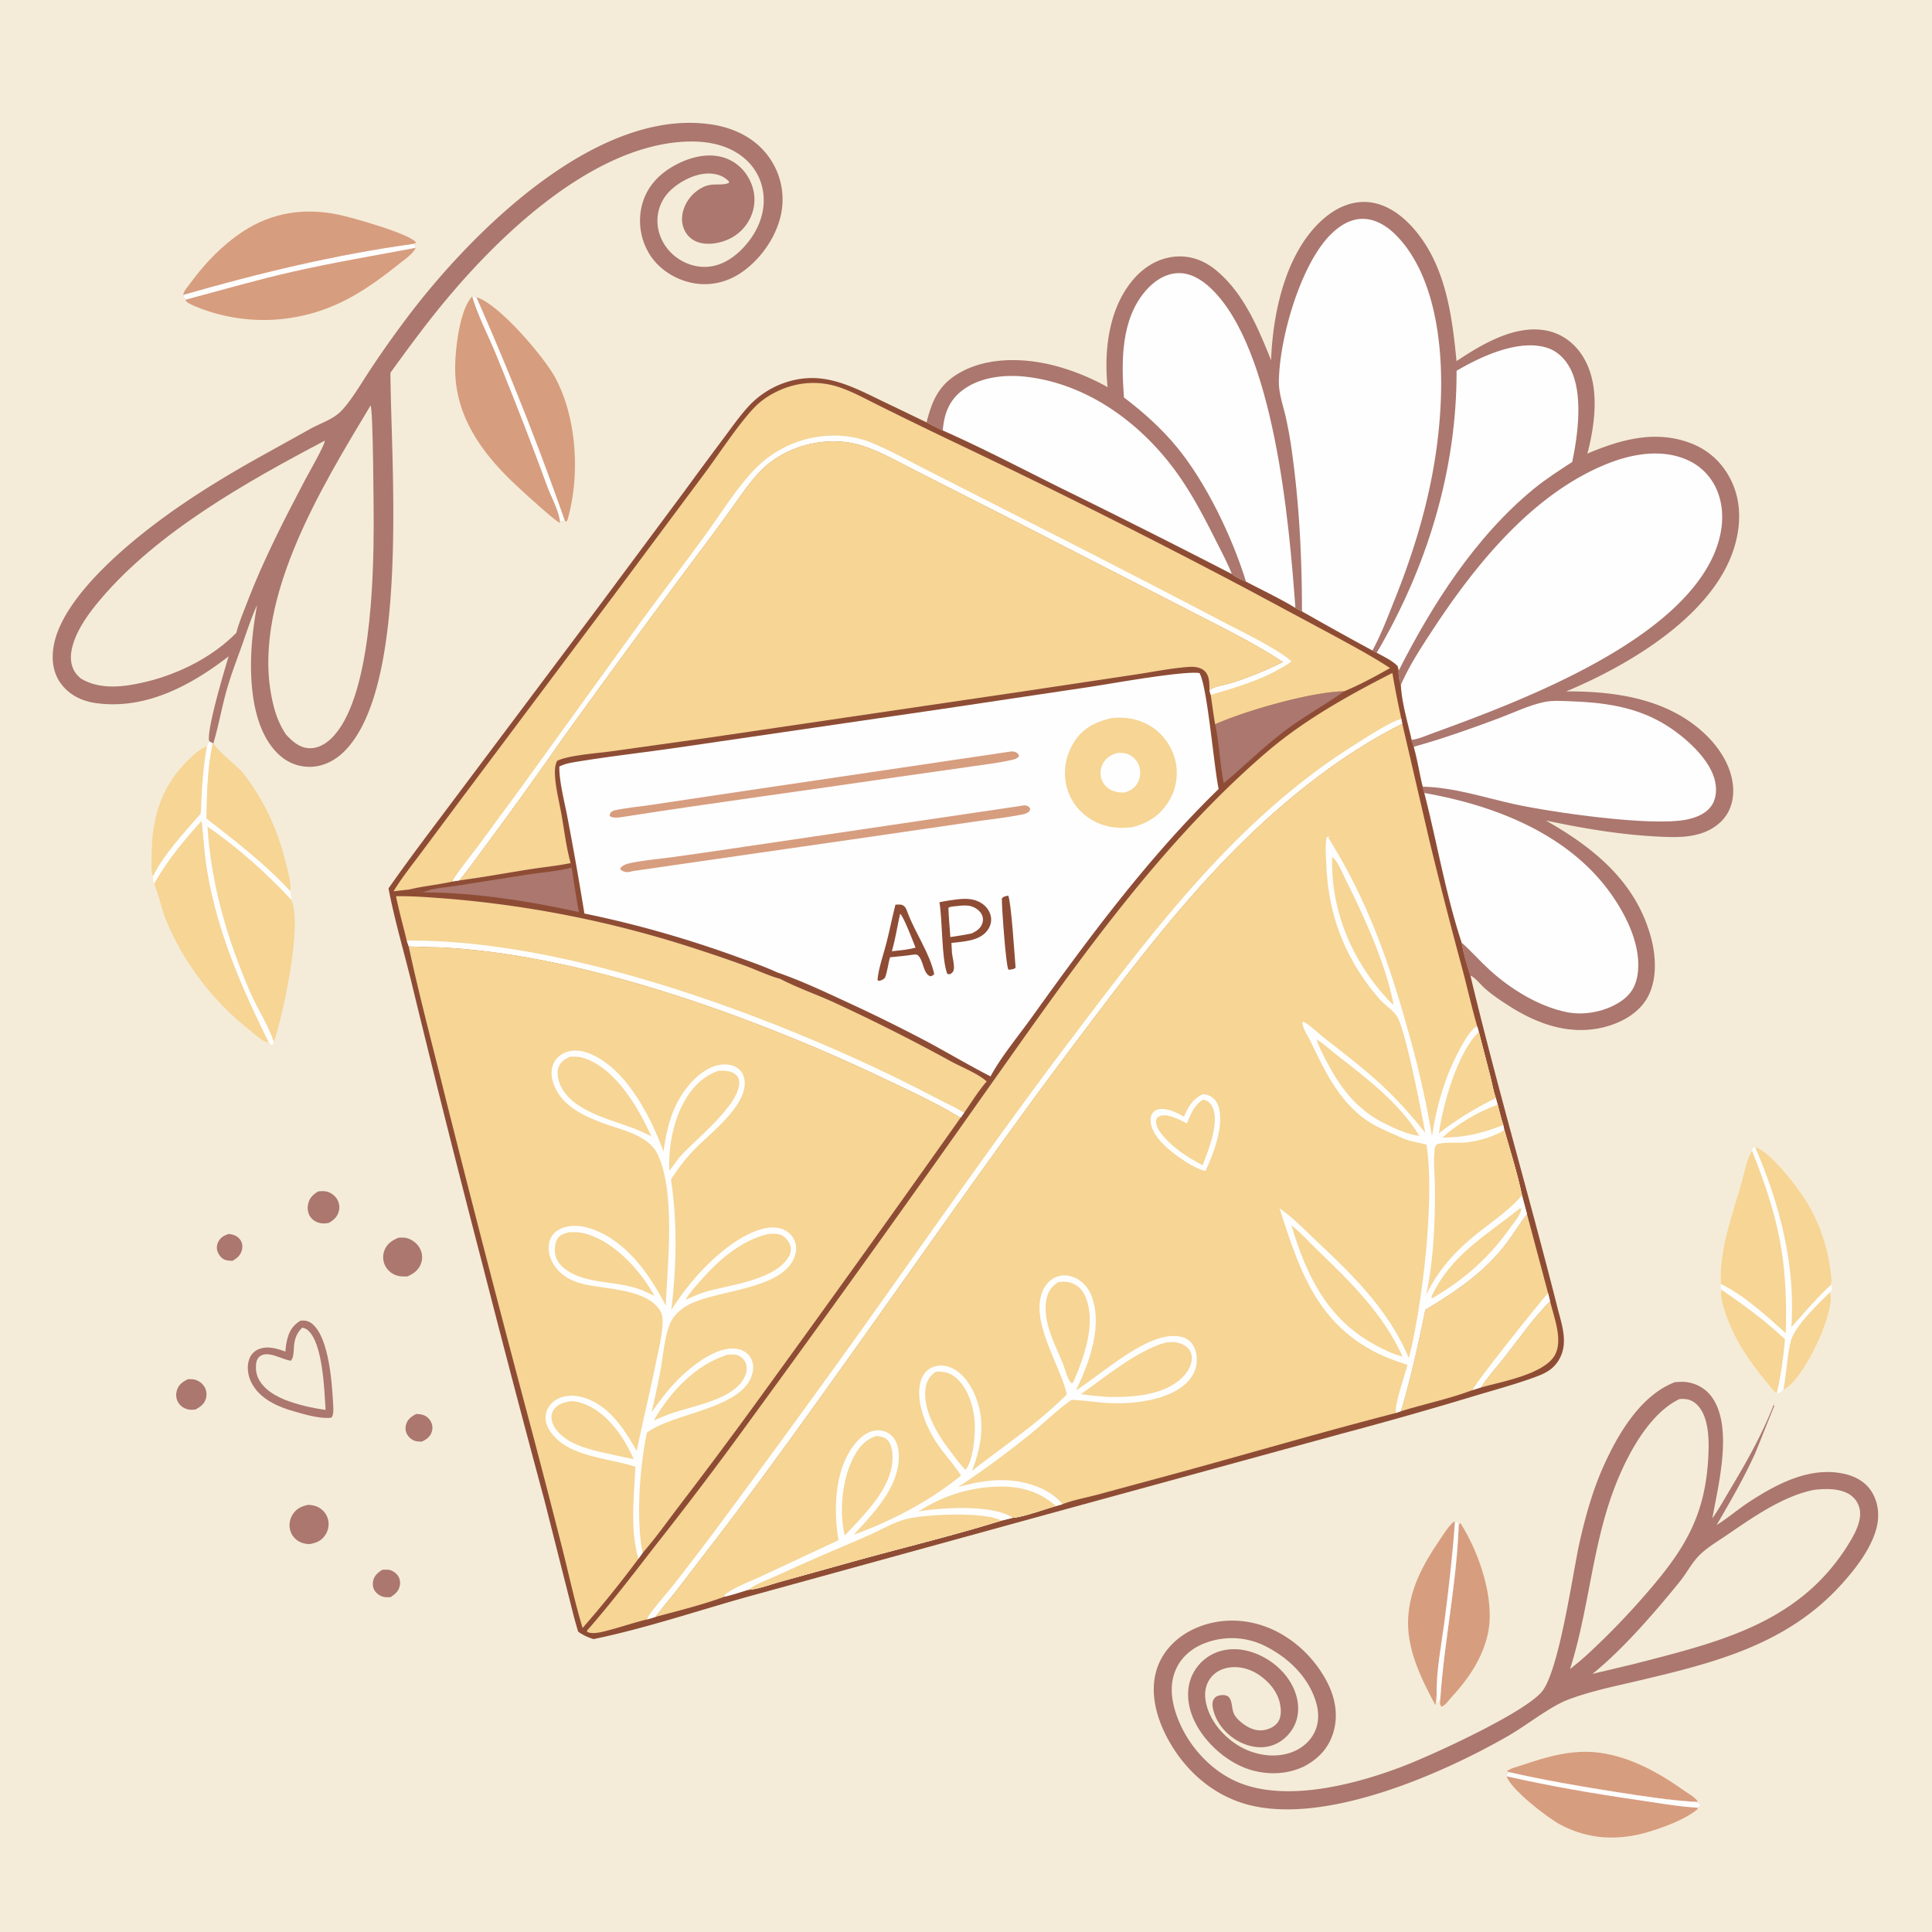 <svg version="1.1" xmlns="http://www.w3.org/2000/svg" style="display: block;" viewBox="0 0 2048 2048" width="1024" height="1024">
<path transform="translate(0,0)" fill="rgb(244,236,216)" d="M 0 0 L 2048 0 L 2048 2048 L 0 2048 L 0 0 z"/>
<path transform="translate(0,0)" fill="rgb(171,119,110)" d="M 242.205 1308.07 C 242.652 1308.11 243.101 1308.12 243.547 1308.17 C 247.961 1308.7 252.196 1310.59 254.783 1314.36 C 257.002 1317.59 257.36 1321.62 256.359 1325.34 C 254.855 1330.94 251.172 1333.79 246.362 1336.57 C 243.771 1336.36 240.714 1336.31 238.282 1335.36 C 234.867 1334.02 232.016 1330.4 230.736 1327.07 C 229.388 1323.56 229.647 1319.79 231.345 1316.45 C 233.794 1311.63 237.298 1309.83 242.205 1308.07 z"/>
<path transform="translate(0,0)" fill="rgb(171,119,110)" d="M 441.049 1498.91 C 443.333 1498.93 445.857 1499.14 448.061 1499.77 C 451.877 1500.84 455.134 1503.76 456.886 1507.28 A 13.699 13.699 0 0 1 457.522 1518.21 C 455.655 1523.41 451.903 1525.96 447.079 1528.17 C 445.078 1528.09 442.99 1528.1 441.025 1527.69 C 437.389 1526.92 433.763 1524.12 431.843 1520.98 A 13.63 13.63 0 0 1 430.452 1510.13 C 432.144 1504.29 436.003 1501.77 441.049 1498.91 z"/>
<path transform="translate(0,0)" fill="rgb(171,119,110)" d="M 405.123 1664.09 C 407.379 1663.96 409.76 1663.76 412.007 1664.04 C 415.587 1664.48 419.631 1667.25 421.69 1670.14 C 423.875 1673.22 424.596 1677.22 423.814 1680.89 C 422.548 1686.83 418.924 1689.85 414.06 1693.04 C 412.058 1693.12 409.984 1693.22 407.99 1693 C 404.16 1692.57 400.005 1690.03 397.731 1686.95 C 395.395 1683.79 394.762 1679.98 395.484 1676.15 C 396.587 1670.3 400.369 1667.17 405.123 1664.09 z"/>
<path transform="translate(0,0)" fill="rgb(171,119,110)" d="M 199.059 1462.06 C 201.478 1461.95 203.915 1461.84 206.29 1462.41 C 210.645 1463.45 214.652 1466.52 216.895 1470.39 C 219.105 1474.19 219.444 1478.82 218.133 1482.99 C 216.346 1488.68 212.056 1491.43 207.121 1494.21 C 204.5 1494.45 201.998 1494.61 199.406 1494.02 C 194.926 1493 190.95 1490.35 188.684 1486.29 C 186.414 1482.24 186.235 1477.37 187.787 1473.03 C 189.833 1467.3 193.891 1464.73 199.059 1462.06 z"/>
<path transform="translate(0,0)" fill="rgb(171,119,110)" d="M 336.932 1263.04 C 339.521 1262.65 342.449 1262.47 345.05 1262.85 C 349.868 1263.54 354.548 1266.83 357.131 1270.9 C 359.523 1274.67 360.349 1279.47 359.217 1283.8 C 357.611 1289.95 353.712 1293.43 348.352 1296.42 C 345.943 1296.74 343.469 1297.1 341.041 1296.79 C 336.455 1296.2 332 1294.09 329.245 1290.28 C 326.393 1286.34 325.668 1281.62 326.524 1276.89 C 327.748 1270.13 331.451 1266.73 336.932 1263.04 z"/>
<path transform="translate(0,0)" fill="rgb(171,119,110)" d="M 422.149 1312.1 C 425.277 1311.85 428.678 1311.68 431.726 1312.58 C 437.406 1314.27 442.522 1318.39 445.232 1323.66 A 19.548 19.548 0 0 1 446.244 1339.48 C 443.688 1346.41 438.487 1350.08 432.012 1353.02 C 428.561 1353.17 425.041 1353.24 421.665 1352.38 C 416.037 1350.96 410.986 1347 408.355 1341.81 A 20.066 20.066 0 0 1 407.464 1325.62 C 410.181 1318.45 415.427 1315.08 422.149 1312.1 z"/>
<path transform="translate(0,0)" fill="rgb(171,119,110)" d="M 326.68 1595.18 C 330.674 1595.43 334.452 1596.05 337.984 1598.05 C 342.726 1600.75 346.163 1605.01 347.612 1610.29 A 20.774 20.774 0 0 1 344.868 1627.1 C 340.678 1633.53 335.403 1635.37 328.209 1636.83 C 324.18 1636.68 320.562 1636.03 317.001 1634.03 C 312.188 1631.32 308.844 1627 307.515 1621.63 A 20.993 20.993 0 0 1 310.495 1605.07 C 314.455 1599.03 319.84 1596.66 326.68 1595.18 z"/>
<path transform="translate(0,0)" fill="rgb(246,213,149)" d="M 162.257 928.839 C 161.673 927.844 161.329 926.969 161.157 925.821 C 160.182 919.339 160.711 912.13 160.775 905.574 C 161.077 874.611 167.174 846.974 185.539 821.559 C 191.202 813.723 210.341 792.795 219.431 791.306 C 214.987 814.653 213.897 838.734 212.852 862.44 C 196.321 881.444 173.044 906.381 162.257 928.839 z"/>
<path transform="translate(0,0)" fill="rgb(215,157,127)" d="M 1599.01 1878.42 L 1597.58 1877.4 C 1601.69 1874.25 1609 1872.64 1613.95 1870.96 C 1640.12 1862.03 1666.98 1854.33 1694.88 1857.88 C 1728.06 1862.1 1758.79 1879.3 1785.64 1898.41 C 1789.61 1901.24 1796.27 1904.87 1799.05 1908.81 C 1799.52 1909.48 1799.52 1909.6 1799.72 1910.23 C 1770.78 1908.61 1742.14 1904.09 1713.53 1899.64 C 1675.04 1893.66 1637.02 1887.08 1599.01 1878.42 z"/>
<path transform="translate(0,0)" fill="rgb(215,157,127)" d="M 1546.16 1619.48 C 1546.55 1617.36 1546.37 1615.86 1548.02 1614.38 C 1567.85 1645.49 1585.32 1695.42 1577.08 1732.44 C 1571.46 1757.66 1556.54 1779.75 1539.22 1798.47 C 1536.78 1801.11 1533.12 1806.21 1530.13 1808.11 C 1529.12 1808.76 1528.88 1808.74 1527.85 1808.97 C 1525.93 1806.74 1526.62 1803.62 1526.79 1800.8 C 1530.82 1740.19 1543.83 1680.34 1546.16 1619.48 z"/>
<path transform="translate(0,0)" fill="rgb(215,157,127)" d="M 1521.67 1807.66 C 1506.24 1778.94 1490.5 1747.2 1492.81 1713.79 C 1494.92 1683.21 1508.72 1658.17 1525.49 1633.34 C 1530.2 1626.37 1535.02 1618.28 1541.42 1612.78 L 1542.22 1613.75 L 1544.03 1612.47 C 1546.15 1614.28 1545.79 1616.78 1546.16 1619.48 C 1543.83 1680.34 1530.82 1740.19 1526.79 1800.8 L 1524.54 1805.61 L 1523.8 1805.13 L 1522.93 1795.86 C 1522.22 1799.73 1522.04 1803.75 1521.67 1807.66 z"/>
<path transform="translate(0,0)" fill="rgb(254,254,254)" d="M 1542.22 1613.75 L 1544.03 1612.47 C 1546.15 1614.28 1545.79 1616.78 1546.16 1619.48 C 1543.83 1680.34 1530.82 1740.19 1526.79 1800.8 L 1524.54 1805.61 L 1523.8 1805.13 L 1522.93 1795.86 C 1522.35 1771.41 1527.71 1745.04 1530.9 1720.7 C 1535.53 1685.34 1539.69 1649.33 1542.22 1613.75 z"/>
<path transform="translate(0,0)" fill="rgb(171,119,110)" d="M 318.449 1399.96 C 323.682 1399.52 327.293 1400.14 331.381 1403.69 C 348.925 1418.93 351.952 1466.53 353.161 1488.73 C 353.378 1492.7 353.984 1499.71 351.292 1502.76 C 337.909 1504.54 318.791 1498.05 305.756 1494.34 C 290.003 1489.12 274.154 1480.91 266.376 1465.35 C 262.643 1457.88 261.335 1448.47 264.283 1440.5 C 265.963 1435.96 269.183 1432.45 273.608 1430.47 C 283.101 1426.23 293.32 1429.36 302.51 1432.7 C 302.787 1428.62 303.353 1424.48 304.288 1420.5 C 306.492 1411.11 310.279 1405.07 318.449 1399.96 z"/>
<path transform="translate(0,0)" fill="rgb(244,236,216)" d="M 320.305 1407.45 C 322.432 1407.75 324.365 1408.5 326.042 1409.87 C 342.415 1423.25 343.832 1474.51 345.137 1494.53 C 330.228 1492.52 315.766 1489.14 301.721 1483.75 C 294.436 1480.62 287.378 1477 281.574 1471.48 C 275.398 1465.61 271.464 1458.86 271.279 1450.19 C 271.191 1446.07 271.676 1440.96 275.031 1438.09 C 283.56 1430.79 299.19 1441.39 308.35 1442.43 C 314.65 1434.91 306.882 1420.54 320.305 1407.45 z"/>
<path transform="translate(0,0)" fill="rgb(215,157,127)" d="M 1599.01 1878.42 C 1637.02 1887.08 1675.04 1893.66 1713.53 1899.64 C 1742.14 1904.09 1770.78 1908.61 1799.72 1910.23 L 1802.57 1913.14 C 1801.87 1915.38 1801.62 1915.08 1799.76 1916.3 L 1799.19 1918.08 C 1786.08 1928.8 1764 1936.86 1747.91 1941.74 C 1715.69 1951.52 1683.8 1950.14 1653.83 1934.08 C 1640.29 1926.82 1601.35 1896.78 1597.15 1882.98 C 1597.42 1880.84 1597.88 1880.19 1599.01 1878.42 z"/>
<path transform="translate(0,0)" fill="rgb(254,254,254)" d="M 1599.01 1878.42 C 1637.02 1887.08 1675.04 1893.66 1713.53 1899.64 C 1742.14 1904.09 1770.78 1908.61 1799.72 1910.23 L 1802.57 1913.14 C 1801.87 1915.38 1801.62 1915.08 1799.76 1916.3 C 1778.32 1915.01 1756.34 1911.06 1735.07 1907.95 C 1688.55 1901.15 1643 1893.39 1597.15 1882.98 C 1597.42 1880.84 1597.88 1880.19 1599.01 1878.42 z"/>
<path transform="translate(0,0)" fill="rgb(215,157,127)" d="M 504.931 315.071 C 528.707 321.85 576.1 377.915 587.798 398.993 C 611.362 441.453 615.007 502.495 602.178 548.934 C 601.629 550.922 601.431 551.737 599.93 553.212 L 598.65 551.835 A 3221.52 3221.52 0 0 0 504.931 315.071 z"/>
<path transform="translate(0,0)" fill="rgb(215,157,127)" d="M 194.268 312.521 C 273.806 289.562 356.103 269.739 438.163 258.474 C 440.05 260.26 440.38 260.192 440.596 262.735 C 438.064 268.867 428.754 275.193 423.616 279.292 C 401.219 297.161 378.659 313.692 351.97 324.731 A 189.041 189.041 0 0 1 207.388 324.907 C 203.618 323.326 200.194 321.871 197.063 319.183 L 196.84 317.646 C 194.99 315.851 194.991 314.952 194.268 312.521 z"/>
<path transform="translate(0,0)" fill="rgb(254,254,254)" d="M 194.268 312.521 C 273.806 289.562 356.103 269.739 438.163 258.474 C 440.05 260.26 440.38 260.192 440.596 262.735 C 397.531 270.883 354.075 278.111 311.33 287.782 C 272.895 296.477 234.929 307.555 196.84 317.646 C 194.99 315.851 194.991 314.952 194.268 312.521 z"/>
<path transform="translate(0,0)" fill="rgb(215,157,127)" d="M 194.268 312.521 C 194.306 312.198 194.308 311.869 194.384 311.553 C 195.251 307.941 199.368 303.405 201.579 300.401 C 217.233 279.131 235.031 260.356 257.177 245.649 C 288.28 224.993 323.217 219.953 359.523 227.696 C 372.393 230.441 435.096 247.779 441.264 257.312 L 438.163 258.474 C 356.103 269.739 273.806 289.562 194.268 312.521 z"/>
<path transform="translate(0,0)" fill="rgb(215,157,127)" d="M 500.543 314.186 L 504.931 315.071 A 3221.52 3221.52 0 0 1 598.65 551.835 L 593.563 553.018 L 593.498 554.227 C 588.059 552.145 555.783 522.416 549.437 516.576 C 514.093 484.045 484.417 445.577 482.571 395.638 C 481.823 375.412 486.369 329.353 500.543 314.186 z"/>
<path transform="translate(0,0)" fill="rgb(254,254,254)" d="M 500.543 314.186 L 504.931 315.071 A 3221.52 3221.52 0 0 1 598.65 551.835 L 593.563 553.018 C 592.342 540.99 583.985 526.372 579.821 514.882 A 3993.4 3993.4 0 0 0 526.295 376.927 C 517.916 356.193 506.846 335.59 500.543 314.186 z"/>
<path transform="translate(0,0)" fill="rgb(254,254,254)" d="M 1860.49 1216.01 C 1875.9 1219.7 1905.47 1258.41 1913.92 1272.08 A 183.819 183.819 0 0 1 1940.51 1347.5 C 1941 1351.78 1941.98 1357.09 1941.02 1361.34 C 1940.97 1361.56 1940.86 1361.76 1940.78 1361.97 C 1941.84 1364.94 1942.12 1365.29 1941.31 1368.29 L 1939.68 1369.95 C 1943.66 1378.04 1936.23 1399.04 1933.47 1407.1 C 1927.76 1423.73 1907.26 1464.91 1891.44 1472.58 C 1891.13 1472.73 1890.81 1472.86 1890.49 1473 C 1888 1475.45 1887.1 1476.82 1883.38 1477.22 C 1878.93 1473.75 1874.9 1467.94 1871.25 1463.51 C 1853.15 1441.55 1838.12 1419.2 1828.94 1391.98 C 1827 1386.24 1822.43 1372.69 1825.12 1367.31 C 1823.87 1365.01 1824.13 1363.66 1824.13 1361.08 C 1822.19 1324.72 1836.22 1288.17 1846.09 1253.74 C 1848.89 1243.97 1851.49 1227.97 1857.24 1219.8 L 1858.33 1216.64 L 1860.49 1216.01 z"/>
<path transform="translate(0,0)" fill="rgb(246,213,149)" d="M 1939.68 1369.95 C 1943.66 1378.04 1936.23 1399.04 1933.47 1407.1 C 1927.76 1423.73 1907.26 1464.91 1891.44 1472.58 C 1891.13 1472.73 1890.81 1472.86 1890.49 1473 C 1893.62 1457.66 1894.79 1433.77 1898.56 1420.77 C 1903.14 1404.97 1927.69 1381.92 1939.68 1369.95 z"/>
<path transform="translate(0,0)" fill="rgb(246,213,149)" d="M 1825.12 1367.31 C 1848.85 1383.55 1871.15 1399.97 1892.16 1419.68 C 1890.39 1439.14 1887.91 1458.17 1883.38 1477.22 C 1878.93 1473.75 1874.9 1467.94 1871.25 1463.51 C 1853.15 1441.55 1838.12 1419.2 1828.94 1391.98 C 1827 1386.24 1822.43 1372.69 1825.12 1367.31 z"/>
<path transform="translate(0,0)" fill="rgb(246,213,149)" d="M 1860.49 1216.01 C 1875.9 1219.7 1905.47 1258.41 1913.92 1272.08 A 183.819 183.819 0 0 1 1940.51 1347.5 C 1941 1351.78 1941.98 1357.09 1941.02 1361.34 C 1940.97 1361.56 1940.86 1361.76 1940.78 1361.97 C 1925.9 1375.9 1912.55 1391.59 1898.95 1406.76 C 1903.26 1340.13 1886.65 1276.64 1860.49 1216.01 z"/>
<path transform="translate(0,0)" fill="rgb(246,213,149)" d="M 1824.13 1361.08 C 1822.19 1324.72 1836.22 1288.17 1846.09 1253.74 C 1848.89 1243.97 1851.49 1227.97 1857.24 1219.8 C 1885.63 1291.28 1895.24 1336.25 1893 1413.22 C 1872.33 1394.7 1849.25 1373.3 1824.13 1361.08 z"/>
<path transform="translate(0,0)" fill="rgb(246,213,149)" d="M 221.72 785.653 L 225.602 787.835 L 226.294 787.578 C 227.789 794.136 252.228 812.58 258.16 820.305 A 243.416 243.416 0 0 1 301.897 911.512 C 304.258 920.922 308.742 934.634 307.577 944.26 C 308.34 947.498 309.196 950.345 308.621 953.696 C 320.986 978.442 300.329 1074.89 291.117 1101.92 C 290.752 1102.99 290.577 1103.29 290.135 1104.2 L 289.388 1107.43 L 287.751 1107.68 L 284.639 1104.84 C 283.219 1104.68 282.993 1104.74 281.464 1104.1 C 275.568 1101.67 268.842 1095.06 263.811 1091.07 A 292.148 292.148 0 0 1 177.415 978.405 C 171.64 965.417 169.497 951.364 164.121 938.487 L 163.495 937.026 C 161.864 934.074 162.052 932.063 162.257 928.839 C 173.044 906.381 196.321 881.444 212.852 862.44 C 213.897 838.734 214.987 814.653 219.431 791.306 C 220.112 789.386 220.927 787.529 221.72 785.653 z"/>
<path transform="translate(0,0)" fill="rgb(254,254,254)" d="M 221.72 785.653 L 225.602 787.835 C 219.992 813.724 219.338 841.248 218.988 867.679 C 249.863 891.59 280.895 915.555 307.577 944.26 C 308.34 947.498 309.196 950.345 308.621 953.696 C 282.127 925.091 252 898.357 219.905 876.173 C 223.93 938.038 240.791 995.493 265.405 1052.19 C 272.979 1069.63 284.152 1086.21 290.135 1104.2 L 289.388 1107.43 L 287.751 1107.68 L 284.639 1104.84 C 255.792 1046.48 230.142 987.583 219.426 922.908 C 216.531 905.435 215.605 887.901 213.635 870.33 C 195.299 890.793 176.734 912.898 163.495 937.026 C 161.864 934.074 162.052 932.063 162.257 928.839 C 173.044 906.381 196.321 881.444 212.852 862.44 C 213.897 838.734 214.987 814.653 219.431 791.306 C 220.112 789.386 220.927 787.529 221.72 785.653 z"/>
<path transform="translate(0,0)" fill="rgb(246,213,149)" d="M 226.294 787.578 C 227.789 794.136 252.228 812.58 258.16 820.305 A 243.416 243.416 0 0 1 301.897 911.512 C 304.258 920.922 308.742 934.634 307.577 944.26 C 280.895 915.555 249.863 891.59 218.988 867.679 C 219.338 841.248 219.992 813.724 225.602 787.835 L 226.294 787.578 z"/>
<path transform="translate(0,0)" fill="rgb(246,213,149)" d="M 163.495 937.026 C 176.734 912.898 195.299 890.793 213.635 870.33 C 215.605 887.901 216.531 905.435 219.426 922.908 C 230.142 987.583 255.792 1046.48 284.639 1104.84 C 283.219 1104.68 282.993 1104.74 281.464 1104.1 C 275.568 1101.67 268.842 1095.06 263.811 1091.07 A 292.148 292.148 0 0 1 177.415 978.405 C 171.64 965.417 169.497 951.364 164.121 938.487 L 163.495 937.026 z"/>
<path transform="translate(0,0)" fill="rgb(171,119,110)" d="M 1775.35 1465.19 C 1779.73 1464.86 1784.47 1464.49 1788.82 1465.22 C 1799.28 1466.97 1808.62 1472.44 1814.77 1481.14 C 1837.32 1512.99 1821.51 1573.79 1815.13 1609.6 C 1822.66 1598.79 1828.98 1587.23 1835.74 1575.94 C 1852.57 1547.82 1868.77 1518.62 1880.66 1487.98 C 1880.25 1488.48 1879.71 1489.69 1879.4 1490.27 L 1881.06 1490.07 C 1880.32 1490.85 1862.66 1535.9 1860.16 1541.38 C 1848.27 1567.47 1834.12 1591.86 1819.69 1616.59 C 1831.69 1609.22 1842.59 1599.64 1854.47 1591.91 C 1883.86 1572.8 1918.69 1554.36 1954.85 1562.31 C 1966.91 1564.96 1977.77 1570.97 1984.33 1581.75 C 1991.34 1593.26 1992.49 1607.14 1989.11 1620.01 C 1983.32 1642.13 1966.31 1663.83 1951.17 1680.41 C 1893.68 1743.34 1817.58 1762.57 1737.7 1781.4 C 1712.62 1787.31 1686.23 1792.62 1662.13 1801.74 C 1643.3 1808.87 1617.75 1829.26 1598.36 1840.37 C 1528.21 1880.57 1403.67 1935.41 1321.61 1912.68 C 1285.79 1902.75 1257.28 1877.69 1239.24 1845.63 C 1226.73 1823.42 1218.47 1796.31 1225.78 1771 C 1231.03 1752.81 1244.17 1738.27 1260.63 1729.3 C 1283.64 1716.77 1310.82 1714.78 1335.76 1722.37 C 1366.11 1731.6 1391.95 1754.67 1406.57 1782.61 C 1415.52 1799.7 1419.05 1818.89 1413.04 1837.57 C 1407.73 1854.08 1396.59 1865.26 1381.32 1872.99 A 115.341 115.341 0 0 1 1377.4 1874.61 C 1357.92 1882.29 1335.1 1881.01 1316.09 1872.53 C 1293.81 1862.6 1272.36 1841.53 1263.7 1818.53 C 1258.4 1804.44 1257.48 1788.89 1264.18 1775.03 A 47.217 47.217 0 0 1 1292 1750.73 C 1307.34 1745.77 1323.23 1748.54 1337.36 1755.57 C 1353.99 1763.84 1368.19 1778.39 1373.78 1796.36 C 1377.32 1807.74 1377.01 1819.95 1371.34 1830.58 C 1366.3 1840.01 1357.59 1847.52 1347.27 1850.6 C 1335.15 1854.23 1321.73 1851.16 1311.05 1844.83 C 1298.99 1837.68 1289.39 1826.14 1286.06 1812.38 C 1285.12 1808.49 1284.59 1803.66 1287.28 1800.31 C 1288.92 1798.27 1291.37 1797.32 1293.89 1797 C 1307.95 1795.19 1304.3 1808.59 1308.07 1816.79 C 1309.95 1820.87 1314.48 1824.87 1318.02 1827.51 C 1324.18 1832.11 1331.78 1835.23 1339.56 1834.01 C 1345.09 1833.15 1351.29 1830.35 1354.56 1825.64 C 1358.19 1820.39 1358.12 1813.64 1357.13 1807.59 C 1354.96 1794.27 1345.86 1783.23 1335 1775.74 C 1325.01 1768.85 1312.49 1765.51 1300.43 1768.11 C 1292.64 1769.79 1285.82 1774.24 1281.66 1781.11 C 1276.54 1789.57 1276.66 1799.04 1279.19 1808.32 C 1284.13 1826.39 1298.56 1842.35 1314.62 1851.49 C 1329.72 1860.07 1348.72 1863.52 1365.6 1858.67 C 1376.89 1855.43 1386.9 1848.35 1392.6 1837.94 C 1398.6 1826.98 1398.36 1814.74 1394.66 1803.09 C 1386.44 1777.21 1365.83 1757.56 1342.19 1745.41 A 79.094 79.094 0 0 0 1280.84 1740.52 C 1266.53 1745.18 1253.93 1754.23 1247.24 1768.05 C 1239.15 1784.76 1241.6 1802.96 1247.77 1819.76 C 1258.51 1849.01 1281.65 1875.43 1310.21 1888.29 C 1361.93 1911.58 1437.62 1891.53 1488.64 1871.78 C 1519.18 1859.96 1615.25 1815.99 1634.3 1793.42 C 1652.88 1771.4 1667.35 1666.12 1674.55 1634.33 C 1680.67 1607.33 1688.23 1580.19 1699.53 1554.84 C 1714.71 1520.79 1738.86 1479.2 1775.35 1465.19 z"/>
<path transform="translate(0,0)" fill="rgb(244,236,216)" d="M 1780.35 1483.05 C 1781.24 1482.98 1782.14 1482.94 1783.04 1482.93 C 1789.56 1482.83 1794.67 1484.67 1799.28 1489.41 C 1810.91 1501.38 1811.61 1523.57 1811.09 1539.2 C 1808.84 1606.01 1785.97 1642.51 1743.76 1690.82 A 788.932 788.932 0 0 1 1681.62 1754.76 C 1676.04 1759.85 1670.13 1764.56 1664.28 1769.34 C 1683.65 1708.64 1687.39 1644.48 1708.75 1584.36 C 1721.14 1549.48 1745.55 1499.62 1780.35 1483.05 z"/>
<path transform="translate(0,0)" fill="rgb(244,236,216)" d="M 1923.49 1579.21 C 1935.07 1578.06 1948.49 1577.56 1959.03 1583.22 A 24.288 24.288 0 0 1 1971.09 1598.63 C 1974 1610.19 1967.58 1623.17 1961.82 1632.93 C 1909.98 1720.76 1822.37 1740.56 1731.4 1764.07 L 1688.07 1774.38 C 1720.35 1748.49 1754.48 1708.79 1780.69 1676.52 C 1787.64 1667.95 1792.81 1657.63 1800.39 1649.66 C 1808.28 1641.36 1819.04 1635.01 1828.48 1628.61 C 1856.73 1609.43 1889.54 1585.75 1923.49 1579.21 z"/>
<path transform="translate(0,0)" fill="rgb(171,119,110)" d="M 242.394 695.736 C 202.39 726.584 154.604 752.46 102.176 745.39 C 87.547 743.418 74.157 737.228 65.02 725.234 C 56.384 713.897 54.576 700.109 56.642 686.365 C 64.413 634.674 134.303 576.984 175.28 547.227 C 209.276 522.54 245.075 501.084 281.817 480.777 L 329.603 454.233 C 339.229 448.985 351.475 444.975 359.635 437.628 C 370.89 427.494 384.391 403.865 393.398 390.492 A 1102.12 1102.12 0 0 1 428.931 340.143 C 496.106 249.896 631.546 112.319 755.573 132.151 C 778.836 135.871 800.78 146.686 814.791 166.118 A 76.872 76.872 0 0 1 828.471 224.247 C 824.115 249.597 807.183 274.152 786.187 288.688 C 771.154 299.095 753.04 303.461 734.968 300.126 C 717.274 296.861 700.353 286.751 690.072 271.856 A 67.665 67.665 0 0 1 679.594 221.576 C 682.872 204.08 692.919 189.989 707.536 180.06 C 722.729 169.741 742.885 162.326 761.416 165.626 A 45.237 45.237 0 0 1 791.804 185.793 C 798.838 196.564 801.536 209.246 798.556 221.856 A 47.01 47.01 0 0 1 776.598 251.397 C 766.577 257.247 752.039 260.44 740.711 256.978 C 734.38 255.043 729.228 250.859 726.124 245.002 C 722.357 237.891 722.153 229.682 724.599 222.104 A 40.781 40.781 0 0 1 745.042 198.491 C 755.544 193.284 764.353 197.386 772.665 193.918 L 772.731 192.401 C 766.959 186.342 759.762 184.09 751.48 183.956 C 736.908 183.721 720.341 192.407 710.038 202.489 A 44.163 44.163 0 0 0 696.901 233.998 C 696.847 246.962 702.656 259.567 711.94 268.506 C 721.788 277.989 735.455 283.559 749.185 282.861 C 766.077 282.002 780.181 271.759 790.841 259.326 C 803.25 244.853 811.026 226.487 809.374 207.221 C 808.007 191.279 800.617 177.295 788.324 167.16 C 768.501 150.817 741.675 148.293 716.981 150.847 C 618.8 161 521.801 256.654 462.888 329.993 C 445.919 351.118 429.748 373.182 413.863 395.137 C 414.286 490.035 434.432 725.709 365.568 795.901 C 355.789 805.869 342.706 812.803 328.508 812.872 C 314.648 812.94 302.628 807.361 293.076 797.407 C 269.277 772.606 265.274 729.652 266.207 697.128 C 266.74 678.536 269.162 659.621 272.545 641.328 C 266.157 655.252 261.49 670.075 256.331 684.494 C 250.287 701.387 243.919 717.794 239.267 735.156 C 234.619 752.503 231.4 770.394 226.294 787.578 L 225.602 787.835 L 221.72 785.653 C 218.872 773.622 238.004 710.188 242.394 695.736 z"/>
<path transform="translate(0,0)" fill="rgb(244,236,216)" d="M 392.813 429.816 C 395.613 433.629 396.143 544.053 396.128 555.774 C 396.054 611.878 393.455 742.183 351.013 782.943 C 344.869 788.844 336.513 793.584 327.748 793.171 C 317.241 792.676 309.942 785.87 303.167 778.634 C 296.962 769.465 292.821 759.224 290.081 748.518 C 262.795 641.911 340.241 517.573 392.813 429.816 z"/>
<path transform="translate(0,0)" fill="rgb(244,236,216)" d="M 344.146 467.173 L 344.26 467.291 C 344.883 470.785 326.344 503.121 323.524 508.479 C 301.143 551.002 279.145 593.77 261.919 638.705 C 257.888 649.218 253.241 659.929 250.516 670.836 C 225.374 696.468 189.797 714.266 155.136 722.648 C 132.768 728.058 106.388 731.895 85.78 719.3 C 82.866 716.889 80.11 713.974 78.346 710.604 C 73.85 702.01 74.654 692.133 77.364 683.114 C 82.69 665.383 94.762 649.232 106.557 635.284 C 167.184 563.589 262.046 510.487 344.146 467.173 z"/>
<path transform="translate(0,0)" fill="rgb(171,119,110)" d="M 1347.4 381.846 C 1349.23 331.975 1362.45 269.777 1400.1 234.523 C 1413.06 222.389 1429.31 213.546 1447.51 214.103 C 1467.25 214.707 1484.46 226.658 1497.25 240.885 C 1532.11 279.656 1539.16 333.063 1543.96 382.804 C 1570.5 365.144 1605.65 343.994 1639.04 350.376 C 1655.08 353.441 1668.24 363.043 1677.1 376.611 C 1694.89 403.852 1691.78 440.74 1685.12 471.013 A 218.823 218.823 0 0 1 1682.65 480.879 C 1718.33 465.706 1755.74 455.298 1793.5 470.308 C 1813.73 478.351 1828.73 493.761 1837.09 513.788 C 1847.51 538.751 1844.44 567.07 1834.31 591.582 C 1807.06 657.501 1723.74 706.469 1660.17 732.913 C 1713.31 732.637 1769.91 740.955 1809.43 780.091 C 1824.8 795.315 1837.29 816.205 1837.28 838.41 C 1837.28 850.534 1833.29 862.115 1824.56 870.715 C 1809.82 885.226 1789.42 887.784 1769.73 887.275 C 1725.52 886.13 1681.74 878.978 1638.6 869.722 C 1689.18 898.499 1733.61 934.15 1749.86 992.832 C 1755.61 1013.6 1757.02 1039.63 1745.57 1058.8 C 1735.69 1075.34 1716.55 1085.15 1698.28 1089.33 C 1663.1 1097.39 1629.3 1085.29 1599.81 1066.42 C 1590.97 1060.77 1581.64 1054.56 1573.8 1047.54 C 1569.61 1043.79 1563.71 1036.19 1558.69 1034.22 A 278.245 278.245 0 0 1 1549.29 999.125 C 1532.33 947.547 1523.25 893.094 1509.76 840.561 L 1508.03 833.875 C 1504.6 819.858 1502.49 805.49 1498.52 791.616 C 1497.96 789.045 1497.25 786.786 1496.31 784.328 C 1492.23 765.746 1485.8 745.067 1484.92 726.15 C 1483.38 721.712 1482.33 715.77 1482.56 711.075 C 1482.32 709.341 1481.97 707.854 1481.5 706.177 C 1475.77 700.147 1466.57 696.038 1459.37 691.987 L 1454.81 689.634 A 3903.77 3903.77 0 0 1 1380.17 648.166 C 1377.75 647.105 1375.48 645.772 1373.16 644.491 C 1356.49 634.296 1338.14 625.793 1320.84 616.629 C 1315.66 614.522 1310.25 612.133 1305.87 608.614 A 10034.4 10034.4 0 0 0 1125.54 517.915 C 1083.71 497.168 1042.03 475.288 999.358 456.361 C 993.5 453.677 987.826 450.813 982.169 447.727 C 988.013 425.046 994.761 408.596 1015.79 396.022 C 1045.52 378.24 1084.95 379.113 1117.48 387.503 C 1136.84 392.496 1156.65 400.546 1174.11 410.397 C 1170.15 372.549 1175.01 328.534 1199.87 298.02 C 1211.22 284.083 1226.38 274.14 1244.51 272.156 C 1261.26 270.325 1276.55 276.025 1289.26 286.621 C 1318.58 311.079 1333.5 347.398 1347.4 381.846 z"/>
<path transform="translate(0,0)" fill="rgb(254,254,254)" d="M 999.358 456.361 C 1000.69 440.105 1005.31 425.949 1018.37 415.197 C 1037.11 399.758 1064.16 396.739 1087.49 399.374 C 1148.97 406.319 1202.79 443.812 1240.26 491.562 C 1259.9 516.593 1274.5 544.398 1288.72 572.712 C 1294.64 584.504 1301.02 596.342 1305.87 608.614 A 10034.4 10034.4 0 0 0 1125.54 517.915 C 1083.71 497.168 1042.03 475.288 999.358 456.361 z"/>
<path transform="translate(0,0)" fill="rgb(254,254,254)" d="M 1544.03 392.968 C 1569.26 378.231 1608.39 359.694 1638.47 368.207 C 1650.27 371.547 1658.94 379.923 1664.55 390.617 C 1678.51 417.206 1672.66 460.925 1666.64 489.664 C 1652.7 498.781 1638.67 507.709 1625.78 518.293 C 1563.92 569.075 1518.46 640.449 1482.56 711.075 C 1482.32 709.341 1481.97 707.854 1481.5 706.177 C 1475.77 700.147 1466.57 696.038 1459.37 691.987 C 1512.63 601.543 1544.41 498.239 1544.03 392.968 z"/>
<path transform="translate(0,0)" fill="rgb(254,254,254)" d="M 1498.52 791.616 C 1528.6 783.32 1559.09 772.469 1588.32 761.559 C 1603.99 755.712 1620.25 747.759 1636.59 744.241 C 1645.63 742.294 1655.53 743.066 1664.71 743.371 C 1698.1 744.483 1730.79 748.72 1760.43 765.334 C 1781.5 777.148 1810.4 801.236 1817.33 825.339 C 1819.89 834.241 1819.98 844.819 1815.01 852.934 C 1809.25 862.325 1798.36 866.637 1788.02 868.759 C 1750.47 876.469 1644.15 860.905 1605.79 852.55 C 1572.92 845.391 1542.19 834.749 1508.03 833.875 C 1504.6 819.858 1502.49 805.49 1498.52 791.616 z"/>
<path transform="translate(0,0)" fill="rgb(254,254,254)" d="M 1509.76 840.561 C 1584.35 853.589 1663.09 884.088 1708.12 948.084 C 1724.79 971.771 1740.77 1004.45 1735.72 1034.31 C 1733.85 1045.37 1728.77 1053.91 1719.59 1060.47 C 1703.63 1071.86 1680.89 1076.73 1661.69 1073.08 C 1631.94 1067.41 1601.36 1048.52 1579.23 1028.36 C 1568.93 1018.97 1559.69 1008.39 1549.29 999.125 C 1532.33 947.547 1523.25 893.094 1509.76 840.561 z"/>
<path transform="translate(0,0)" fill="rgb(254,254,254)" d="M 1191.43 421.327 C 1188.66 383.253 1187.91 338.726 1214.62 308 C 1223.18 298.149 1234.84 290.196 1248.24 289.543 C 1261.86 288.879 1273.98 296.555 1283.51 305.58 C 1350.63 369.182 1366.66 553.74 1373.16 644.491 C 1356.49 634.296 1338.14 625.793 1320.84 616.629 C 1306.42 569.805 1278.76 511.844 1247.51 473.942 C 1230.96 453.868 1212.05 437.023 1191.43 421.327 z"/>
<path transform="translate(0,0)" fill="rgb(254,254,254)" d="M 1484.92 726.15 C 1494.11 704.945 1507.4 684.879 1520.08 665.621 C 1565.38 596.788 1626.26 522.056 1705.1 491.084 C 1731.09 480.875 1761.71 475.797 1788.18 487.359 A 60.651 60.651 0 0 1 1820.81 521.518 C 1829.43 543.912 1825.58 568.607 1815.8 589.928 C 1773.06 683.037 1609.4 744.231 1519.86 776.847 C 1512.52 779.521 1504.06 783.316 1496.31 784.328 C 1492.23 765.746 1485.8 745.067 1484.92 726.15 z"/>
<path transform="translate(0,0)" fill="rgb(254,254,254)" d="M 1380.17 648.166 C 1380.05 591.893 1377.49 536.942 1369.8 481.126 A 430.148 430.148 0 0 0 1363.12 442.905 C 1360.41 430.494 1355.54 417.374 1355.65 404.668 C 1356.06 358.87 1378.65 280.468 1410.42 248.735 C 1419.57 239.598 1431.08 232.01 1444.46 231.989 C 1458.83 231.967 1471.54 240.533 1481.12 250.575 C 1520.87 292.223 1529.22 364.234 1527.5 419.743 C 1525.15 495.325 1506.35 566.01 1478.3 635.9 C 1471.17 653.689 1464 672.823 1454.81 689.634 A 3903.77 3903.77 0 0 1 1380.17 648.166 z"/>
<path transform="translate(0,0)" fill="rgb(142,76,53)" d="M 411.833 941.758 C 434.372 909.423 458.475 878.026 482.057 846.438 L 633.51 644.516 L 725.927 520.166 A 5032.54 5032.54 0 0 1 767.072 464.546 C 775.593 453.15 783.906 441.239 793.495 430.717 A 93.703 93.703 0 0 1 830.73 406.091 C 868.792 392.621 897.954 406.971 931.764 423.448 L 982.169 447.727 C 987.826 450.813 993.5 453.677 999.358 456.361 C 1042.03 475.288 1083.71 497.168 1125.54 517.915 A 10034.4 10034.4 0 0 1 1305.87 608.614 C 1310.25 612.133 1315.66 614.522 1320.84 616.629 C 1338.14 625.793 1356.49 634.296 1373.16 644.491 C 1375.48 645.772 1377.75 647.105 1380.17 648.166 A 3903.77 3903.77 0 0 0 1454.81 689.634 L 1459.37 691.987 C 1466.57 696.038 1475.77 700.147 1481.5 706.177 C 1481.97 707.854 1482.32 709.341 1482.56 711.075 C 1482.33 715.77 1483.38 721.712 1484.92 726.15 C 1485.8 745.067 1492.23 765.746 1496.31 784.328 C 1497.25 786.786 1497.96 789.045 1498.52 791.616 C 1502.49 805.49 1504.6 819.858 1508.03 833.875 L 1509.76 840.561 C 1523.25 893.094 1532.33 947.547 1549.29 999.125 A 278.245 278.245 0 0 0 1558.69 1034.22 C 1587.04 1152.16 1621.26 1268.59 1650.99 1386.18 C 1655.7 1404.79 1663.18 1424.54 1651.97 1442.36 C 1645.65 1452.41 1636.93 1456.28 1626.24 1460.15 C 1605.57 1467.65 1584.01 1473.45 1562.94 1479.78 A 4396.42 4396.42 0 0 1 1421.14 1520.05 L 1109.5 1605.37 L 795.62 1691.76 C 740.757 1706.96 684.88 1726.04 629.226 1737.51 C 623.069 1735.64 618.221 1733.36 612.936 1729.69 C 608.711 1716.35 605.585 1702.43 602.053 1688.88 L 577.021 1590 A 20657.3 20657.3 0 0 1 511.332 1339.97 A 18722.4 18722.4 0 0 1 437.575 1047.09 C 429.175 1012.13 418.595 977.017 411.833 941.758 z"/>
<path transform="translate(0,0)" fill="rgb(246,213,149)" d="M 1569.88 1470.71 C 1577 1459.28 1587.04 1448.49 1595.4 1437.81 C 1610.64 1418.37 1625.64 1396.68 1643.12 1379.27 C 1647.15 1396.14 1657.58 1421.52 1647.66 1437.43 C 1635.46 1457 1591.43 1464.75 1569.88 1470.71 z"/>
<path transform="translate(0,0)" fill="rgb(171,119,110)" d="M 604.882 914.872 C 605.568 916.653 606.242 917.791 606.046 919.726 A 1418.62 1418.62 0 0 0 613.639 966.858 C 561.407 955.256 502.12 945.955 448.61 945.986 C 443.043 944.476 439.525 942.762 433.522 942.978 C 448.794 939.139 464.639 937.948 479.95 934.363 L 486.899 933.247 C 511.775 929.984 536.563 925.42 561.344 921.489 C 575.776 919.2 590.609 917.867 604.882 914.872 z"/>
<path transform="translate(0,0)" fill="rgb(142,76,53)" d="M 604.882 914.872 C 605.568 916.653 606.242 917.791 606.046 919.726 C 591.48 923.492 575.399 924.648 560.486 926.876 L 483.417 939.023 C 472.9 940.711 457.983 941.355 448.61 945.986 C 443.043 944.476 439.525 942.762 433.522 942.978 C 448.794 939.139 464.639 937.948 479.95 934.363 L 486.899 933.247 C 511.775 929.984 536.563 925.42 561.344 921.489 C 575.776 919.2 590.609 917.867 604.882 914.872 z"/>
<path transform="translate(0,0)" fill="rgb(171,119,110)" d="M 1288.06 767.74 C 1320.79 753.231 1389.53 733.433 1424.89 732.777 C 1404.13 747.542 1381.8 759.67 1361.41 775.065 C 1338.74 792.181 1318.96 812.153 1297.22 830.211 C 1292.87 809.633 1292.71 788.172 1288.06 767.74 z"/>
<path transform="translate(0,0)" fill="rgb(246,213,149)" d="M 1618.68 1287 L 1641.01 1370.73 L 1643.12 1379.27 C 1625.64 1396.68 1610.64 1418.37 1595.4 1437.81 C 1587.04 1448.49 1577 1459.28 1569.88 1470.71 L 1561.04 1473.53 C 1536.51 1482.78 1510.07 1488.21 1484.98 1495.95 C 1495.51 1460.3 1503.42 1424.72 1510.78 1388.32 C 1541.13 1370.24 1570.77 1350.39 1593.06 1322.57 C 1602.24 1311.11 1609.73 1298.57 1618.68 1287 z"/>
<path transform="translate(0,0)" fill="rgb(254,254,254)" d="M 1641.01 1370.73 L 1643.12 1379.27 C 1625.64 1396.68 1610.64 1418.37 1595.4 1437.81 C 1587.04 1448.49 1577 1459.28 1569.88 1470.71 L 1561.04 1473.53 C 1561.93 1468.3 1631.91 1380.67 1641.01 1370.73 z"/>
<path transform="translate(0,0)" fill="rgb(246,213,149)" d="M 419.771 950.029 C 438.2 949.749 456.609 951.29 474.973 952.682 A 1149.53 1149.53 0 0 1 731.693 1003.88 A 1560.32 1560.32 0 0 1 790.405 1023.9 C 802.447 1028.38 814.756 1034.3 827.089 1037.66 C 845.587 1047.31 865.984 1054.25 884.989 1063.03 C 926.904 1082.4 967.476 1102.84 1007.98 1125.03 C 1019.77 1131.48 1035.97 1137.61 1045.97 1146.34 C 1037.12 1156.42 1029.73 1168.59 1022.04 1179.61 L 1018.18 1184.91 C 993.028 1169.34 964.786 1156.47 938.077 1143.72 C 826.077 1090.26 687.784 1038.43 565.512 1016.16 A 778.88 778.88 0 0 0 476.366 1004.73 C 462.001 1003.76 447.583 1004.04 433.209 1003.13 L 431.189 997.108 C 427.393 981.436 423.002 965.826 419.771 950.029 z"/>
<path transform="translate(0,0)" fill="rgb(254,254,254)" d="M 431.189 997.108 C 588.915 995.47 787.007 1065.84 929.267 1132.57 A 1645.83 1645.83 0 0 1 992.154 1163.86 C 1002.03 1168.97 1012.59 1173.78 1022.04 1179.61 L 1018.18 1184.91 C 993.028 1169.34 964.786 1156.47 938.077 1143.72 C 826.077 1090.26 687.784 1038.43 565.512 1016.16 A 778.88 778.88 0 0 0 476.366 1004.73 C 462.001 1003.76 447.583 1004.04 433.209 1003.13 L 431.189 997.108 z"/>
<path transform="translate(0,0)" fill="rgb(246,213,149)" d="M 686.107 1716.61 C 672.593 1719.81 659.299 1724.43 645.845 1727.96 C 639.704 1729.57 628.076 1733.05 622.385 1729.74 L 622.274 1728.49 C 647.341 1699.98 670.615 1669.42 693.886 1639.44 A 4080.29 4080.29 0 0 0 796.532 1503.66 A 23954.8 23954.8 0 0 0 1038.07 1166.91 C 1129.14 1038.56 1222.32 900.792 1342.31 797.641 C 1382.19 763.363 1429.34 737.18 1475.95 713.346 A 1046.24 1046.24 0 0 0 1485.5 762.099 L 1486.48 767.163 C 1423.25 798.877 1365.24 844.952 1315.05 894.507 C 1252.69 956.069 1196.86 1029.61 1144.15 1099.53 C 1060.68 1210.26 981.782 1324.1 901.27 1436.96 C 857.987 1497.64 814.336 1558.45 769.378 1617.89 L 718.147 1684.64 C 710.501 1694.46 702.29 1703.92 694.932 1713.94 C 692.011 1714.86 689.079 1715.88 686.107 1716.61 z"/>
<path transform="translate(0,0)" fill="rgb(254,254,254)" d="M 686.107 1716.61 C 686.337 1715.03 686.916 1713.73 687.842 1712.43 C 695.854 1701.15 705.503 1690.64 714.133 1679.79 A 3503.6 3503.6 0 0 0 755.16 1626.33 A 15352.6 15352.6 0 0 0 880.427 1455.36 C 965.221 1338.07 1046.67 1218.61 1134.13 1103.22 C 1221.74 987.625 1310.05 868.871 1434.66 790.354 C 1445.34 783.627 1474.55 764.386 1485.5 762.099 L 1486.48 767.163 C 1423.25 798.877 1365.24 844.952 1315.05 894.507 C 1252.69 956.069 1196.86 1029.61 1144.15 1099.53 C 1060.68 1210.26 981.782 1324.1 901.27 1436.96 C 857.987 1497.64 814.336 1558.45 769.378 1617.89 L 718.147 1684.64 C 710.501 1694.46 702.29 1703.92 694.932 1713.94 C 692.011 1714.86 689.079 1715.88 686.107 1716.61 z"/>
<path transform="translate(0,0)" fill="rgb(246,213,149)" d="M 417.208 944.824 A 123.153 123.153 0 0 1 419.675 940.809 C 427.557 928.447 436.856 916.767 445.615 905.007 L 489.552 846.087 L 649.203 633.031 L 748.18 500.065 C 763.198 479.758 782.867 449.527 799.508 432.127 C 811.287 419.81 828.531 411.056 845.14 407.644 A 85.92 85.92 0 0 1 890.024 410.587 C 904.66 415.587 918.715 423.484 932.598 430.3 A 5598.56 5598.56 0 0 0 1006.93 466.564 A 8219.17 8219.17 0 0 1 1321.02 623.998 L 1412.73 673.161 C 1433.24 684.396 1453.94 695.338 1473.51 708.175 C 1458.18 716.905 1441.2 726.053 1424.89 732.777 C 1389.53 733.433 1320.79 753.231 1288.06 767.74 C 1286.33 757.386 1284.94 746.943 1283.41 736.558 L 1282.07 731.919 C 1285.81 727.809 1297.67 726.278 1303.34 724.572 C 1322.97 718.667 1341.67 710.84 1360.03 701.76 C 1327.93 680.478 1290.02 662.379 1255.72 644.511 L 1074.48 551.586 L 972.62 499.824 C 954.194 490.553 935.579 479.742 916.024 473.048 C 898.495 467.047 879.647 466.395 861.508 470.02 C 842.286 473.86 823.436 482.83 809.147 496.364 C 796.461 508.378 786.623 523.355 776.44 537.459 A 2281.39 2281.39 0 0 1 741.126 585.574 A 12580.4 12580.4 0 0 0 594.173 785.976 A 4598.73 4598.73 0 0 1 515.479 895.42 C 506.066 908.017 496.945 921.158 486.899 933.247 L 479.95 934.363 C 464.639 937.948 448.794 939.139 433.522 942.978 A 1442.32 1442.32 0 0 0 417.208 944.824 z"/>
<path transform="translate(0,0)" fill="rgb(254,254,254)" d="M 479.95 934.363 C 480.408 932.511 481.486 930.754 482.556 929.183 C 490.242 917.904 499.072 907.15 507.244 896.201 L 552.236 835.039 L 678.304 660.585 C 701.499 628.815 725.518 597.638 748.609 565.815 C 765.003 543.222 780.583 517.805 799.855 497.605 A 116.992 116.992 0 0 1 881.876 461.795 C 895.261 461.507 909.77 463.718 922.219 468.703 C 942.807 476.947 962.562 488.048 982.301 498.129 L 1069.97 542.694 A 18038.7 18038.7 0 0 1 1295.27 658.52 C 1313.29 668.119 1355.74 688.367 1369.05 701.226 C 1343.34 719.054 1313.15 727.934 1283.41 736.558 L 1282.07 731.919 C 1285.81 727.809 1297.67 726.278 1303.34 724.572 C 1322.97 718.667 1341.67 710.84 1360.03 701.76 C 1327.93 680.478 1290.02 662.379 1255.72 644.511 L 1074.48 551.586 L 972.62 499.824 C 954.194 490.553 935.579 479.742 916.024 473.048 C 898.495 467.047 879.647 466.395 861.508 470.02 C 842.286 473.86 823.436 482.83 809.147 496.364 C 796.461 508.378 786.623 523.355 776.44 537.459 A 2281.39 2281.39 0 0 1 741.126 585.574 A 12580.4 12580.4 0 0 0 594.173 785.976 A 4598.73 4598.73 0 0 1 515.479 895.42 C 506.066 908.017 496.945 921.158 486.899 933.247 L 479.95 934.363 z"/>
<path transform="translate(0,0)" fill="rgb(246,213,149)" d="M 486.899 933.247 C 496.945 921.158 506.066 908.017 515.479 895.42 A 4598.73 4598.73 0 0 0 594.173 785.976 A 12580.4 12580.4 0 0 1 741.126 585.574 A 2281.39 2281.39 0 0 0 776.44 537.459 C 786.623 523.355 796.461 508.378 809.147 496.364 C 823.436 482.83 842.286 473.86 861.508 470.02 C 879.647 466.395 898.495 467.047 916.024 473.048 C 935.579 479.742 954.194 490.553 972.62 499.824 L 1074.48 551.586 L 1255.72 644.511 C 1290.02 662.379 1327.93 680.478 1360.03 701.76 C 1341.67 710.84 1322.97 718.667 1303.34 724.572 C 1297.67 726.278 1285.81 727.809 1282.07 731.919 C 1282.02 725.124 1282.35 716.28 1276.9 711.259 C 1272.31 707.031 1265.54 706.548 1259.62 706.988 C 1240.93 708.377 1221.79 712.313 1203.24 715.097 L 1089.97 732.102 L 752.692 781.777 L 647.338 796.505 C 633.484 798.482 602.41 800.551 590.578 806.548 C 588.416 811.022 588.092 815.323 588.251 820.257 C 588.704 834.339 592.74 849.647 595.202 863.523 C 598.196 880.399 600.29 898.37 604.882 914.872 C 590.609 917.867 575.776 919.2 561.344 921.489 C 536.563 925.42 511.775 929.984 486.899 933.247 z"/>
<path transform="translate(0,0)" fill="rgb(254,254,254)" d="M 619.482 968.372 A 3620.39 3620.39 0 0 0 601.647 867.051 C 598.634 850.765 592.66 828.54 592.912 812.587 C 598.154 809.802 604.267 808.66 610.086 807.698 C 646.053 801.75 682.452 797.706 718.541 792.458 L 999.296 751.453 L 1155.75 728.084 C 1178.67 724.558 1254.43 710.96 1271.42 713.457 C 1279.72 726.314 1286.77 812.901 1291.82 836.348 C 1217.95 907.992 1153.69 994.695 1093.87 1078.21 C 1080.25 1097.24 1060.65 1120.94 1050.04 1141.04 C 1027.54 1129.49 1005.71 1116.54 983.441 1104.54 A 1741.28 1741.28 0 0 0 896.037 1061.43 C 872.344 1050.44 848.369 1039.23 823.667 1030.7 C 809.785 1024.27 794.977 1019.25 780.606 1014.03 C 728.56 995.116 673.764 979.478 619.482 968.372 z"/>
<path transform="translate(0,0)" fill="rgb(142,76,53)" d="M 1068.76 949.347 C 1071.99 956.656 1075.41 1012.38 1076.57 1025.74 C 1074.92 1027.64 1072.06 1027.52 1069.61 1027.97 L 1068.93 1027.74 C 1066.24 1023.88 1061.83 960.264 1062 952.577 C 1063.63 950.067 1065.97 950.139 1068.76 949.347 z"/>
<path transform="translate(0,0)" fill="rgb(142,76,53)" d="M 949.223 958.98 C 951.595 958.879 954.707 958.486 956.896 959.548 C 959.889 961.001 960.924 964.13 961.981 966.994 C 970.009 988.764 985.279 1009.76 990.317 1032.47 C 988.777 1034.26 988.378 1034.28 986.076 1034.94 C 978.011 1031.44 979.314 1018.17 972.889 1012.53 C 971.632 1011.43 969.432 1011.94 967.828 1011.98 C 959.841 1013.32 951.574 1013.86 943.514 1014.74 C 941.309 1021.97 940.873 1029.53 938.043 1036.59 C 935.717 1038.67 934.57 1039.19 931.635 1039.82 L 930.166 1038.82 C 931.356 1025.88 936.439 1012.17 939.67 999.521 C 943.109 986.064 945.752 972.435 949.223 958.98 z"/>
<path transform="translate(0,0)" fill="rgb(254,254,254)" d="M 954.197 968.658 C 958.146 972.051 967.804 998.006 970.552 1004.47 C 967.22 1005.55 963.595 1006.03 960.149 1006.68 A 576.68 576.68 0 0 1 945.406 1008.36 C 949.135 995.414 951.167 981.803 954.197 968.658 z"/>
<path transform="translate(0,0)" fill="rgb(142,76,53)" d="M 1014.63 953.364 C 1023.69 952.353 1032.69 952.335 1040.6 957.534 C 1045.65 960.852 1049.52 966.087 1050.46 972.125 C 1051.28 977.355 1049.63 982.558 1046.37 986.683 C 1037.67 997.703 1021.39 998.023 1008.56 999.53 L 1009.13 1010.31 C 1009.81 1015.27 1011.75 1022.53 1011.12 1027.37 C 1010.79 1029.91 1009.69 1030.86 1007.75 1032.35 C 1005.76 1032.76 1005.87 1033.11 1003.98 1032.05 C 997.909 1014.51 999.233 977.102 995.849 956.431 C 1002.1 955.044 1008.28 954.139 1014.63 953.364 z"/>
<path transform="translate(0,0)" fill="rgb(254,254,254)" d="M 1015 960.406 C 1019.24 959.867 1024.89 959.42 1029.05 960.553 C 1033.7 961.823 1038.3 964.91 1040.6 969.223 C 1042.15 972.121 1042.42 975.294 1041.43 978.418 C 1039.6 984.156 1035.39 986.747 1030.31 989.395 C 1022.78 991.118 1015 992.1 1007.37 993.316 C 1006.78 982.966 1005.59 972.672 1005.36 962.299 C 1007.38 960.711 1012.31 960.735 1015 960.406 z"/>
<path transform="translate(0,0)" fill="rgb(215,157,127)" d="M 1066.67 797.363 C 1069.7 796.92 1073.49 795.955 1076.4 797.212 C 1078.72 798.221 1079.59 799.204 1080.26 801.555 C 1078.31 804.042 1076.18 804.707 1073.23 805.399 C 1059.27 808.667 1044.57 810.333 1030.37 812.419 L 950.91 823.727 C 854.922 837.867 758.623 850.65 662.761 865.576 C 658.732 866.168 653.88 867.212 649.836 866.456 C 647.707 866.057 647.396 866.131 646.086 864.326 L 647.179 861.588 C 648.782 859.859 649.997 859.305 652.235 858.83 C 664.732 856.178 677.873 855.12 690.523 853.173 L 789.353 838.39 L 1066.67 797.363 z"/>
<path transform="translate(0,0)" fill="rgb(215,157,127)" d="M 1081.7 854.346 C 1083.64 853.939 1086.02 853.468 1087.97 854.04 C 1090.57 854.802 1091.18 855.576 1092.19 857.824 L 1090.75 860.45 C 1088.23 862.477 1085.24 863.079 1082.12 863.677 C 1064.69 867.015 1046.77 868.923 1029.21 871.506 L 923.728 886.875 L 670.688 923.408 C 669.328 923.758 667.955 924.113 666.567 924.328 C 663.136 924.859 660.34 923.757 657.63 921.701 L 657.83 919.933 C 661.071 916.539 665.115 915.509 669.593 914.612 C 683.804 911.767 698.743 910.535 713.121 908.567 A 7280.86 7280.86 0 0 0 791.06 897.294 L 1081.7 854.346 z"/>
<path transform="translate(0,0)" fill="rgb(246,213,149)" d="M 1178.35 761.174 C 1192.2 759.78 1205.32 761.729 1217.6 768.514 C 1231.01 775.922 1241.41 789.615 1245.42 804.424 A 57.005 57.005 0 0 1 1239.28 848.859 C 1230.47 863.835 1217.45 872.39 1200.82 876.747 C 1185.38 878.73 1171.55 877.221 1157.85 869.35 C 1144.4 861.623 1134.67 849.226 1130.74 834.187 C 1126.64 818.512 1129.55 801.48 1137.89 787.674 C 1147.45 771.864 1161.03 765.34 1178.35 761.174 z"/>
<path transform="translate(0,0)" fill="rgb(254,254,254)" d="M 1184.85 798.065 C 1188.49 797.874 1192.43 798.189 1195.84 799.546 C 1201.23 801.692 1205.5 806.41 1207.43 811.848 A 21.967 21.967 0 0 1 1206.31 829.156 C 1203.22 835.139 1198.51 837.966 1192.33 840.12 C 1187.74 840.137 1183.23 839.817 1178.95 837.975 C 1174.02 835.848 1169.88 831.748 1167.98 826.699 A 21.028 21.028 0 0 1 1169.02 809.665 C 1172.47 803.112 1177.95 799.987 1184.85 798.065 z"/>
<path transform="translate(0,0)" fill="rgb(246,213,149)" d="M 433.209 1003.13 C 447.583 1004.04 462.001 1003.76 476.366 1004.73 A 778.88 778.88 0 0 1 565.512 1016.16 C 687.784 1038.43 826.077 1090.26 938.077 1143.72 C 964.786 1156.47 993.028 1169.34 1018.18 1184.91 A 28315.2 28315.2 0 0 1 796.88 1493.44 A 5430.11 5430.11 0 0 1 720.577 1595.54 C 707.691 1612.44 695.197 1630.17 681.216 1646.17 L 676.823 1652.27 C 658.225 1677.31 638.117 1702.26 617.565 1725.72 C 609.17 1697.94 603.059 1669.02 595.913 1640.88 A 12352 12352 0 0 0 555.511 1485.68 A 25478.7 25478.7 0 0 1 470.941 1158.51 C 458.161 1106.84 444.326 1055.17 433.209 1003.13 z"/>
<path transform="translate(0,0)" fill="rgb(254,254,254)" d="M 705.723 1384.1 C 707.558 1339.57 716.193 1265.45 697.513 1224.38 C 687.993 1203.45 660.164 1198.29 640.368 1190.99 C 620.242 1183.57 597.428 1173.38 588.258 1152.53 C 584.906 1144.91 583.182 1135.99 586.504 1128.05 C 588.929 1122.25 593.743 1117.9 599.534 1115.59 C 608.872 1111.87 619.208 1114.04 628.043 1118.11 C 664.902 1135.09 690.122 1184.42 703.342 1220.64 C 705.975 1202.64 709.333 1185.47 717.746 1169.15 C 726.008 1153.12 740.952 1135.01 758.891 1129.73 C 765.869 1127.68 774.394 1127.68 780.794 1131.52 C 784.989 1134.03 787.72 1138.06 788.836 1142.79 C 795.226 1169.88 752.09 1201.74 735.205 1219.39 C 726.065 1228.95 718.408 1239.2 711.241 1250.29 C 718.25 1296.21 717.065 1342.54 711.683 1388.53 C 726.63 1364.9 745.59 1342.61 767.453 1325.07 C 781.489 1313.81 805.111 1298.82 823.852 1301.49 C 830.455 1302.44 836.572 1305.84 840.304 1311.45 C 843.718 1316.59 844.736 1322.68 843.306 1328.68 C 833.74 1368.75 756.268 1366.37 726.768 1384.94 C 720.992 1388.58 714.849 1394.04 711.633 1400.16 C 704.707 1413.33 703.153 1436.55 700.294 1451.65 A 922.611 922.611 0 0 1 690.709 1496.99 C 701.72 1481.51 712.777 1467.04 727.18 1454.49 C 740.12 1443.22 761.072 1427.92 779.262 1429.62 C 785.246 1430.18 791.044 1432.78 794.694 1437.68 C 797.951 1442.05 798.935 1447.59 798.152 1452.92 C 792.304 1492.76 715.302 1497.1 686.688 1518.07 C 686.357 1518.31 686.033 1518.56 685.706 1518.81 C 678.228 1554.8 673.998 1610.5 681.216 1646.17 L 676.823 1652.27 C 667.679 1622.08 672.154 1586.04 673.491 1554.84 C 644.985 1545.27 600.951 1544.6 582.856 1516.75 C 579.132 1511.02 577.213 1504.22 578.977 1497.46 C 580.535 1491.49 584.708 1486.6 589.991 1483.53 C 597.982 1478.89 607.847 1478.67 616.615 1480.93 C 644.848 1488.22 661.505 1514.53 674.979 1538.09 C 681.256 1506.82 688.958 1475.85 695.329 1444.6 C 698.159 1430.71 702.035 1415.5 702.391 1401.31 C 702.508 1396.64 701.803 1392.44 699.194 1388.48 C 684.981 1366.95 644.18 1366.61 621.364 1361.83 C 607.411 1358.9 594.781 1352.91 586.911 1340.39 C 582.347 1333.14 580.239 1324.06 582.6 1315.67 C 584.126 1310.24 587.676 1306.03 592.632 1303.4 C 603.192 1297.8 615.187 1298.81 626.166 1302.39 C 663.16 1314.45 688.979 1351.11 705.723 1384.1 z"/>
<path transform="translate(0,0)" fill="rgb(246,213,149)" d="M 605.38 1485.22 C 610.133 1485.33 614.899 1486.53 619.328 1488.24 C 644.087 1497.78 661.445 1523.45 671.791 1546.71 C 665.577 1545.67 659.383 1544.17 653.219 1542.86 C 637.591 1539.31 619.764 1536.27 605.596 1528.58 C 597.073 1523.95 587.782 1516.49 585.17 1506.73 C 584.036 1502.49 584.424 1498 586.927 1494.31 C 591.141 1488.11 598.482 1486.44 605.38 1485.22 z"/>
<path transform="translate(0,0)" fill="rgb(246,213,149)" d="M 770.83 1436.13 C 774.244 1435.91 778.188 1435.35 781.495 1436.45 C 785.529 1437.8 789.011 1441.01 790.558 1444.98 C 792.299 1449.45 791.57 1454.53 789.692 1458.82 C 778.663 1484.01 733.973 1490.09 710.758 1498.57 C 704.779 1500.69 698.908 1503.31 693.031 1505.72 C 710.618 1475.43 736.74 1447.11 770.83 1436.13 z"/>
<path transform="translate(0,0)" fill="rgb(246,213,149)" d="M 813.969 1308.17 C 818.656 1307.81 823.73 1307.29 828.164 1309.23 C 832.585 1311.16 836.249 1315.8 837.713 1320.34 C 838.94 1324.14 838.408 1327.99 836.51 1331.47 C 822.403 1357.32 772.086 1362.07 746.465 1369.73 C 739.786 1372.1 733.266 1375.01 726.73 1377.76 C 727.044 1377.23 727.35 1376.7 727.672 1376.18 C 731.674 1369.67 737.291 1363.62 742.314 1357.9 C 761.712 1335.81 784.788 1315.33 813.969 1308.17 z"/>
<path transform="translate(0,0)" fill="rgb(246,213,149)" d="M 761.573 1135.07 C 767.52 1134.7 775.297 1134.98 780.048 1139.2 C 782.158 1141.07 783.301 1143.25 783.542 1146.06 C 785.69 1171.11 734.984 1209.05 719.582 1227.67 L 718.751 1228.69 C 715.743 1232.91 712.719 1237.04 709.435 1241.05 C 708.462 1218.42 712.817 1192.73 722.887 1172.3 C 731.119 1155.6 743.589 1141.22 761.573 1135.07 z"/>
<path transform="translate(0,0)" fill="rgb(246,213,149)" d="M 603.313 1306.24 C 609.516 1306 614.904 1306.11 620.959 1307.83 C 651.863 1316.58 678.558 1346.59 693.76 1373.64 A 803.285 803.285 0 0 0 680.257 1367.52 C 676.206 1365.95 672.194 1364.84 667.987 1363.77 C 647.87 1358.69 624.764 1359.5 606.161 1349.71 C 598.669 1345.76 591.155 1339.76 588.907 1331.21 C 587.46 1325.71 588.027 1317.8 591.092 1312.9 C 593.674 1308.78 598.927 1307.39 603.313 1306.24 z"/>
<path transform="translate(0,0)" fill="rgb(246,213,149)" d="M 603.884 1120.21 C 609.747 1119.82 614.824 1120.05 620.42 1122.07 C 653.562 1134.03 676.613 1174.32 690.48 1204.52 L 680.436 1199.72 C 654.334 1187.9 611.19 1180.84 595.856 1153.99 C 592.415 1147.97 589.694 1138.9 591.821 1132.02 C 593.754 1125.77 598.319 1122.98 603.884 1120.21 z"/>
<path transform="translate(0,0)" fill="rgb(246,213,149)" d="M 1486.48 767.163 L 1515.44 891.995 A 5447.19 5447.19 0 0 0 1550.39 1028.07 C 1555.66 1048.01 1560.15 1068.15 1565.89 1087.96 L 1567.63 1093.92 L 1579.68 1140.54 C 1581.62 1148.18 1583.05 1156.61 1585.64 1163.98 L 1587.64 1171.05 C 1589.49 1178.2 1591.14 1185.52 1593.53 1192.51 L 1594.54 1197.32 C 1601.05 1220.34 1608.45 1243.69 1613.38 1267.08 L 1618.68 1287 C 1609.73 1298.57 1602.24 1311.11 1593.06 1322.57 C 1570.77 1350.39 1541.13 1370.24 1510.78 1388.32 C 1503.42 1424.72 1495.51 1460.3 1484.98 1495.95 L 1479.88 1497.78 C 1401.21 1517.98 1323.18 1541.03 1244.8 1562.34 L 1163.01 1584.48 C 1151.11 1587.69 1137.56 1590.08 1126.18 1594.57 L 1119.37 1596.49 C 1106.96 1599.94 1085.35 1608.02 1073.58 1608.96 L 1061.43 1611.96 C 1008.37 1628.42 954.132 1641.28 900.638 1656.29 L 826.486 1676.92 C 816.152 1679.77 803.588 1684.71 792.949 1685.29 C 784.746 1687.88 776.586 1690.53 768.203 1692.5 C 744.547 1701.2 719.307 1707.44 694.932 1713.94 C 702.29 1703.92 710.501 1694.46 718.147 1684.64 L 769.378 1617.89 C 814.336 1558.45 857.987 1497.64 901.27 1436.96 C 981.782 1324.1 1060.68 1210.26 1144.15 1099.53 C 1196.86 1029.61 1252.69 956.069 1315.05 894.507 C 1365.24 844.952 1423.25 798.877 1486.48 767.163 z"/>
<path transform="translate(0,0)" fill="rgb(254,254,254)" d="M 1274.51 1160 C 1276.81 1159.99 1279.28 1160.32 1281.42 1161.2 C 1285.93 1163.05 1289.39 1166.93 1291.13 1171.43 C 1298.81 1191.25 1286.24 1223.46 1277.78 1241.39 C 1267.12 1238.46 1257.43 1232.08 1248.47 1225.79 C 1238.44 1218.37 1226.96 1208.88 1221.85 1197.19 C 1219.94 1192.81 1218.51 1186.17 1220.77 1181.64 C 1222.21 1178.73 1224.34 1176.84 1227.48 1176.06 C 1236.69 1173.79 1247.31 1179.29 1255.09 1183.72 C 1260.07 1172.45 1263.51 1166.07 1274.51 1160 z"/>
<path transform="translate(0,0)" fill="rgb(246,213,149)" d="M 1275.27 1165.67 C 1276.47 1165.97 1277.68 1166.3 1278.83 1166.75 C 1282.02 1167.98 1284.25 1171.15 1285.57 1174.19 C 1292.7 1190.55 1280.81 1219.42 1274.91 1235.25 C 1265.41 1230.16 1256.4 1225.04 1247.98 1218.27 C 1244.07 1215.31 1240.28 1211.93 1236.87 1208.41 C 1232.32 1203.72 1224.37 1194.79 1225.51 1187.79 C 1225.88 1185.54 1227.22 1183.99 1229.33 1183.12 C 1237.57 1179.72 1250.96 1187.38 1258.14 1190.93 C 1262.53 1180.56 1265.35 1171.96 1275.27 1165.67 z"/>
<path transform="translate(0,0)" fill="rgb(254,254,254)" d="M 1130.93 1478.08 C 1123.69 1446.84 1092.37 1401.53 1104.83 1369.51 C 1107.44 1362.79 1112.39 1356.76 1119.1 1353.88 C 1125.79 1351.02 1132.74 1351.52 1139.31 1354.41 C 1148.43 1358.41 1154.44 1366.17 1157.69 1375.43 C 1168.73 1406.91 1154.22 1445.58 1140.57 1473.87 C 1167.74 1456.7 1209.56 1418.05 1241.75 1416.29 C 1248.47 1415.92 1256.14 1416.93 1261.26 1421.73 C 1266.31 1426.46 1268.52 1433.91 1268.69 1440.65 C 1268.92 1450.05 1264.77 1459.07 1258.13 1465.6 C 1238.98 1484.41 1202.02 1488.44 1176.67 1487.38 C 1163.05 1486.81 1149.59 1484.33 1135.94 1483.93 C 1121.45 1493.81 1108.13 1507.17 1094.47 1518.31 A 999.709 999.709 0 0 1 1015.72 1576.3 C 1035.52 1570.95 1054.7 1567.3 1075.29 1569.87 C 1093.36 1572.12 1114.64 1579.72 1126.18 1594.57 L 1119.37 1596.49 C 1106.96 1599.94 1085.35 1608.02 1073.58 1608.96 L 1061.43 1611.96 C 1008.37 1628.42 954.132 1641.28 900.638 1656.29 L 826.486 1676.92 C 816.152 1679.77 803.588 1684.71 792.949 1685.29 C 784.746 1687.88 776.586 1690.53 768.203 1692.5 C 767.757 1691.69 767.987 1692.26 768.077 1690.64 C 778.711 1682.31 794.606 1676.76 806.847 1670.98 L 888.929 1632.64 A 98.694 98.694 0 0 1 887.509 1623.53 C 883.923 1593.13 886.186 1555.52 906.219 1530.63 C 911.815 1523.67 919.695 1517.07 928.946 1516.29 A 20.79 20.79 0 0 1 944.766 1521.54 C 950.467 1526.68 952.525 1534.65 952.765 1542.07 C 953.855 1575.75 926.023 1603.9 905.056 1626.8 C 944.714 1612.68 986.096 1590.86 1018.73 1564.14 C 1009.89 1550.31 998.106 1538.63 989.679 1524.35 C 979.977 1507.91 970.518 1483.63 975.95 1464.33 C 977.626 1458.38 981.275 1453.1 986.792 1450.14 C 992.829 1446.9 1000.02 1446.84 1006.39 1449.11 C 1019.24 1453.68 1028.01 1466.24 1033.24 1478.3 C 1045.03 1505.51 1040.76 1532.47 1030.28 1559.21 C 1064.02 1532.81 1100.63 1508.62 1130.93 1478.08 z"/>
<path transform="translate(0,0)" fill="rgb(246,213,149)" d="M 973.642 1602.19 C 998.112 1586.45 1024.19 1577.62 1053.48 1576.02 C 1078.41 1574.66 1100.31 1579.56 1119.37 1596.49 C 1106.96 1599.94 1085.35 1608.02 1073.58 1608.96 C 1052.97 1594.53 998.341 1597.97 973.642 1602.19 z"/>
<path transform="translate(0,0)" fill="rgb(246,213,149)" d="M 929.336 1522.18 C 933.203 1522.46 937.501 1523.44 940.408 1526.16 C 944.827 1530.3 946.017 1538.04 946.133 1543.78 C 946.743 1573.7 921.81 1599.51 902.906 1619.87 L 895.454 1627.66 C 889.13 1601.25 892.765 1565.2 906.588 1541.54 C 911.969 1532.34 918.835 1525.01 929.336 1522.18 z"/>
<path transform="translate(0,0)" fill="rgb(246,213,149)" d="M 1121.84 1359.06 C 1127.13 1358.37 1132.27 1358.47 1137.24 1360.58 C 1143.96 1363.43 1148.24 1368.52 1150.92 1375.21 C 1162.15 1403.13 1149.16 1438.87 1137.92 1464.62 L 1136.39 1466.55 C 1135.88 1466.13 1135.3 1465.79 1134.86 1465.3 C 1131.41 1461.51 1128.84 1450.6 1126.81 1445.64 C 1118.37 1425.05 1104.6 1400.33 1109.29 1377.19 C 1111 1368.77 1114.69 1363.61 1121.84 1359.06 z"/>
<path transform="translate(0,0)" fill="rgb(246,213,149)" d="M 991.872 1454.07 C 1000.53 1453.64 1006.84 1454.9 1013.6 1460.73 C 1026.02 1471.44 1032.02 1490.79 1033.18 1506.68 C 1034.1 1519.31 1031.96 1548.4 1023.4 1558.24 C 1017.07 1551.4 1011.25 1543.57 1005.65 1536.11 C 992.985 1519.25 977.554 1493.06 981.207 1470.96 C 982.488 1463.22 985.703 1458.72 991.872 1454.07 z"/>
<path transform="translate(0,0)" fill="rgb(246,213,149)" d="M 1235.85 1423.1 C 1238.06 1422.9 1240.28 1422.7 1242.5 1422.65 C 1248.17 1422.51 1255.24 1424.89 1259.25 1429.02 C 1262.13 1431.98 1263.44 1435.65 1263.39 1439.76 C 1263.29 1447.65 1258.58 1455.04 1253.08 1460.38 C 1233.34 1479.57 1199.8 1481.3 1173.98 1480.8 C 1164.53 1480.07 1155.17 1479.33 1145.81 1477.81 C 1172.16 1459.45 1204.74 1431.81 1235.85 1423.1 z"/>
<path transform="translate(0,0)" fill="rgb(246,213,149)" d="M 792.949 1685.29 C 801.176 1678.87 813.487 1674.83 823.081 1670.38 C 854.903 1655.63 887.025 1642.08 919.226 1628.22 C 932.909 1622.32 947.067 1613.61 961.421 1610.05 C 981.308 1605.13 1044.54 1602.23 1061.43 1611.96 C 1008.37 1628.42 954.132 1641.28 900.638 1656.29 L 826.486 1676.92 C 816.152 1679.77 803.588 1684.71 792.949 1685.29 z"/>
<path transform="translate(0,0)" fill="rgb(254,254,254)" d="M 1510.83 1200.83 C 1506.79 1178.97 1490.37 1093.7 1481.18 1077.94 C 1477.47 1071.58 1469.28 1066.37 1464.18 1060.92 C 1456.24 1052.45 1448.67 1042.42 1442.34 1032.71 C 1418.61 996.293 1407.66 959.054 1405.9 915.866 C 1405.52 906.414 1404.49 895.95 1406.45 886.673 L 1407.11 887.549 L 1409.77 886.053 L 1408.12 888.094 C 1448.51 952.899 1470.86 1015.1 1491.39 1088.23 A 1044.7 1044.7 0 0 1 1517.99 1204.35 C 1521.8 1179.54 1527.81 1155.32 1537.79 1132.2 C 1541.87 1122.74 1556.06 1091.85 1565.89 1087.96 L 1567.63 1093.92 L 1579.68 1140.54 C 1581.62 1148.18 1583.05 1156.61 1585.64 1163.98 L 1587.64 1171.05 C 1589.49 1178.2 1591.14 1185.52 1593.53 1192.51 L 1594.54 1197.32 C 1601.05 1220.34 1608.45 1243.69 1613.38 1267.08 L 1618.68 1287 C 1609.73 1298.57 1602.24 1311.11 1593.06 1322.57 C 1570.77 1350.39 1541.13 1370.24 1510.78 1388.32 C 1503.42 1424.72 1495.51 1460.3 1484.98 1495.95 L 1479.88 1497.78 C 1477.44 1490.82 1489.67 1456.36 1491.97 1446.72 C 1480.27 1442.99 1468.71 1438.91 1457.77 1433.26 C 1394.66 1400.67 1376.64 1343.68 1356.33 1280.8 C 1370.1 1290.26 1382.57 1303.33 1394.79 1314.8 C 1434.37 1351.99 1472.01 1388.61 1493.44 1439.68 C 1507.88 1383.13 1521.1 1270.38 1512.13 1213.31 C 1503.72 1211.14 1493.95 1209.84 1486.07 1206.23 C 1471.49 1199.55 1456.7 1194.13 1443.97 1184.11 C 1417.56 1163.33 1403.79 1134.29 1389.72 1104.77 C 1386.66 1098.35 1381.34 1091.16 1380.47 1084.12 L 1381.37 1083.07 C 1386.39 1084.61 1398.26 1095.93 1403.21 1099.8 C 1449.11 1135.67 1474.07 1154.55 1510.83 1200.83 z"/>
<path transform="translate(0,0)" fill="rgb(246,213,149)" d="M 1587.64 1171.05 C 1589.49 1178.2 1591.14 1185.52 1593.53 1192.51 C 1571.45 1201.28 1552.87 1205.9 1528.97 1205.83 C 1544.8 1191.56 1567.47 1177.92 1587.64 1171.05 z"/>
<path transform="translate(0,0)" fill="rgb(246,213,149)" d="M 1611.23 1280.8 L 1612.49 1281.65 C 1612.46 1282.02 1612.47 1282.39 1612.4 1282.76 C 1611.31 1288.47 1605 1295.73 1601.61 1300.52 C 1578.46 1333.29 1553.06 1355.6 1518.6 1376.05 L 1517.85 1375.9 L 1517.39 1374.43 C 1538.5 1329.68 1574.45 1310.46 1611.23 1280.8 z"/>
<path transform="translate(0,0)" fill="rgb(246,213,149)" d="M 1395.5 1101.81 C 1403.68 1106.68 1411.49 1114.07 1419.05 1119.93 C 1449.82 1143.76 1484.21 1170.28 1504.65 1204.22 C 1491.28 1202.32 1477.42 1195.94 1465.52 1189.78 C 1437.34 1175.19 1420.15 1152.04 1405.86 1124.37 C 1402.09 1117.07 1398.01 1109.64 1395.5 1101.81 z"/>
<path transform="translate(0,0)" fill="rgb(246,213,149)" d="M 1412.19 908.508 C 1412.48 908.703 1412.79 908.87 1413.06 909.093 C 1418.17 913.333 1422.89 925.279 1425.91 931.286 C 1445.36 969.979 1469.53 1022.75 1477.26 1065.2 C 1475.31 1063.68 1473.56 1062.07 1471.87 1060.26 C 1433.47 1019.21 1410.35 965.161 1412.19 908.508 z"/>
<path transform="translate(0,0)" fill="rgb(246,213,149)" d="M 1567.63 1093.92 L 1579.68 1140.54 C 1581.62 1148.18 1583.05 1156.61 1585.64 1163.98 C 1563.81 1174.66 1544.57 1186.39 1525.35 1201.2 C 1529.53 1170.52 1545.35 1114.77 1567.63 1093.92 z"/>
<path transform="translate(0,0)" fill="rgb(246,213,149)" d="M 1368.99 1298.97 C 1378.59 1306.23 1387.44 1316.42 1396.21 1324.84 C 1431.55 1358.79 1466.14 1392.57 1486.78 1437.95 C 1476.78 1435.64 1466.53 1430.49 1457.56 1425.61 C 1406.94 1398.06 1384.89 1352.25 1368.99 1298.97 z"/>
<path transform="translate(0,0)" fill="rgb(246,213,149)" d="M 1594.54 1197.32 C 1601.05 1220.34 1608.45 1243.69 1613.38 1267.08 C 1602.22 1279.99 1589.56 1289.46 1576.02 1299.66 C 1548.44 1320.46 1526.91 1341.35 1511.67 1372.81 C 1519.53 1338.32 1521.18 1297.39 1521.16 1261.91 C 1521.16 1248.12 1519.33 1233.69 1520.6 1220.01 C 1520.84 1217.41 1521.1 1214.42 1523.54 1213.01 C 1528.01 1210.42 1548.68 1211.86 1555.7 1210.89 C 1565.72 1209.51 1575.94 1206.95 1585.19 1202.82 C 1588.01 1201.56 1591.52 1200.3 1593.8 1198.17 C 1594.07 1197.91 1594.29 1197.6 1594.54 1197.32 z"/>
</svg>